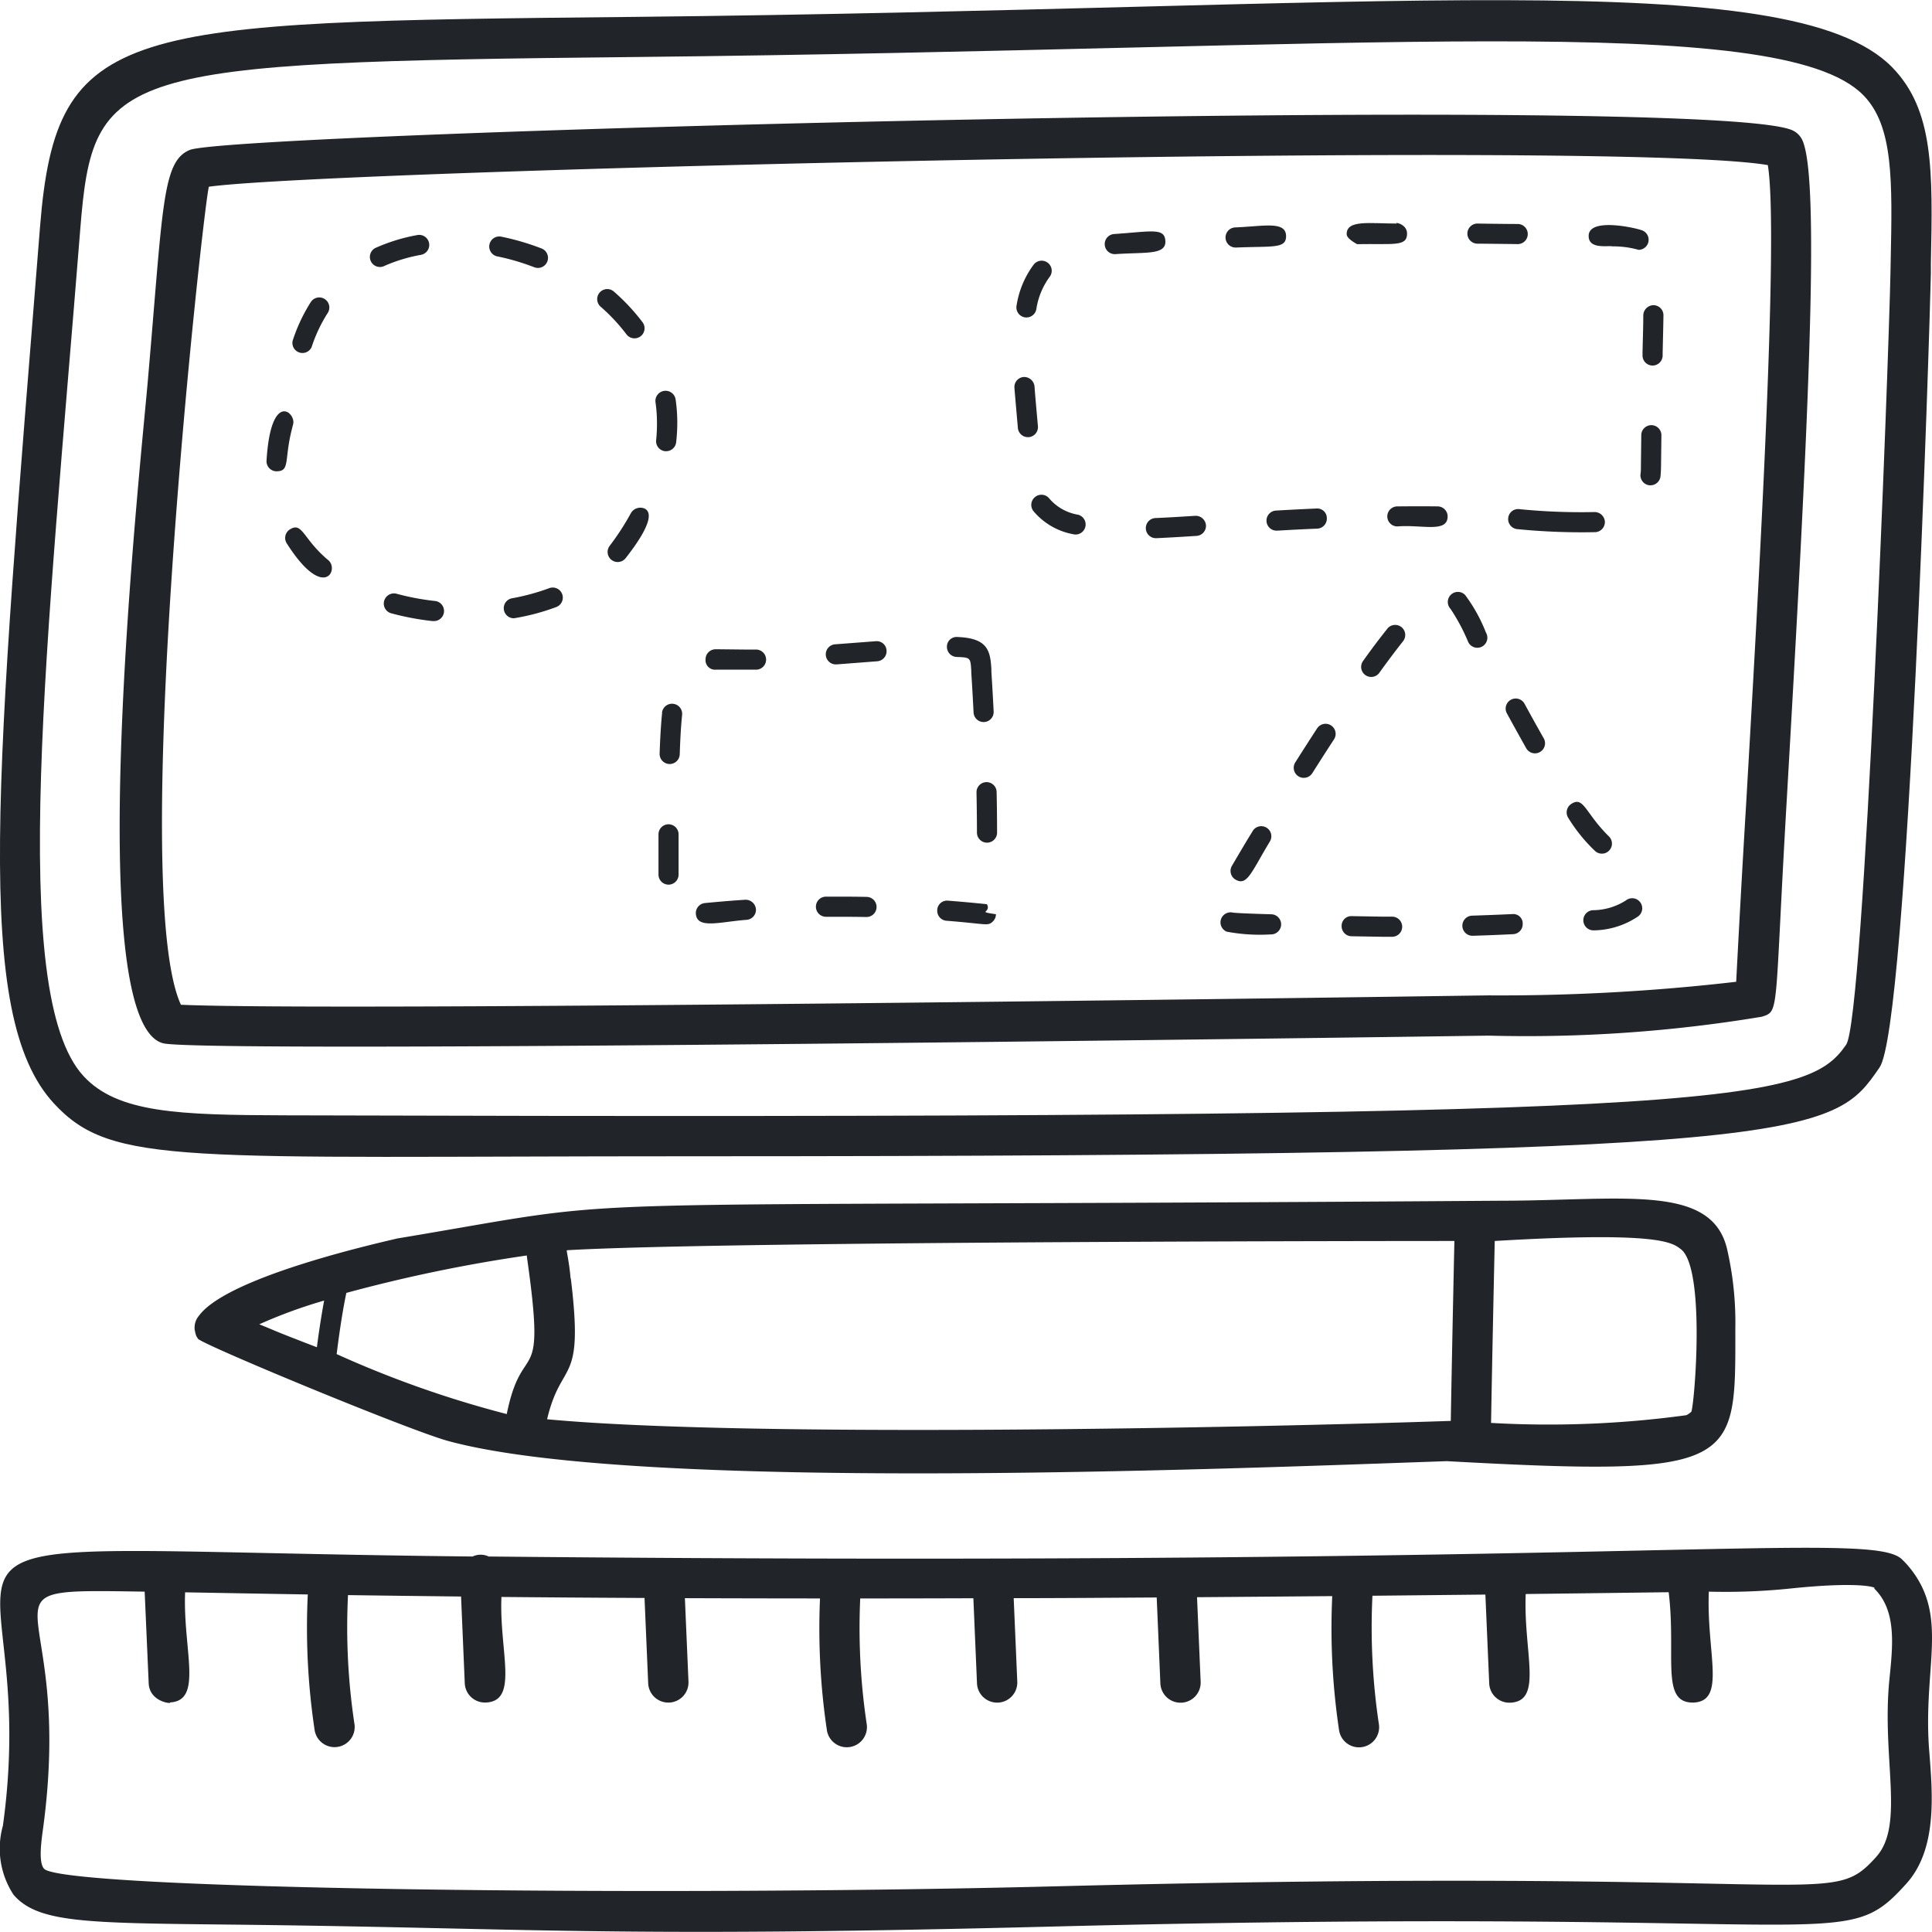 <svg xmlns="http://www.w3.org/2000/svg" width="48" height="48" viewBox="0 0 48 48">
  <defs>
    <style>
      .cls-1 {
        fill: #212529;
      }
    </style>
  </defs>
  <g id="icon-ui-ux-design" transform="translate(-1.528 -1.461)">
    <path id="Path_2911" data-name="Path 2911" class="cls-1" d="M6.447,34.779c.125.152,5.27,2.284,6.219,2.54,4.707,1.282,19.285.693,24.806.5,7.3.4,7.17.1,7.17-3.3a8.116,8.116,0,0,0-.21-1.99c-.4-1.616-2.61-1.18-5.658-1.18-25.177.178-20.815-.155-27.39.94-.1.033-4.158.9-4.907,1.91a.457.457,0,0,0-.11.37c.01.03.01.06.02.08a.222.222,0,0,0,.05.11A.035.035,0,0,0,6.447,34.779Zm32.216-2.43c3.994-.237,4.394.027,4.607.19.637.423.364,3.8.28,4.05a.485.485,0,0,1-.13.09h-.01a25.231,25.231,0,0,1-4.837.19C38.6,35.326,38.631,33.891,38.664,32.349Zm-22.953.94c-.018-.037,0-.133-.1-.68v-.03c3.886-.23,21.932-.23,22.052-.23-.02.89-.06,2.78-.09,4.47-4.99.17-17.474.425-22.442-.04h-.01C15.483,35.251,16.04,35.99,15.711,33.289Zm-5.578.35a37.742,37.742,0,0,1,4.486-.93v.03c.491,3.429-.1,1.94-.5,3.91a26.021,26.021,0,0,1-4.226-1.49C9.972,34.529,10.043,34.069,10.133,33.639Zm-.551.19c-.07.38-.13.77-.18,1.16-1.147-.44-.952-.377-1.432-.57A12.294,12.294,0,0,1,9.582,33.829Z" transform="translate(0 -0.056)"/>
    <path id="Path_2912" data-name="Path 2912" class="cls-1" d="M48.995,40.515a2.183,2.183,0,0,0-.216-.237c-.761-.731-6.435.211-35.11-.068a.468.468,0,0,0-.4,0C-2.8,40.041,2.694,39,1.6,46.9a2.09,2.09,0,0,0,.266,1.716c.6.691,1.774.7,5.271.738,7.618.079,9.343.336,20.574.049,19.794-.5,19.562.726,21.178-1.063.766-.847.658-2.192.572-3.273C49.29,42.983,49.955,41.729,48.995,40.515Zm-.853,7.158c-1.206,1.334-1.009.234-20.461.733-9.949.254-24.615.076-25.06-.44-.122-.142-.085-.548-.033-.926.838-6.032-2.013-6.026,2.534-5.957l.1,2.275c.021.487.622.519.522.478.841-.036.327-1.3.383-2.736,1.084.019,1.925.035,3.048.053a17.087,17.087,0,0,0,.17,3.37.5.5,0,0,0,.494.423.525.525,0,0,0,.078-.006.5.5,0,0,0,.417-.571,16.124,16.124,0,0,1-.16-3.2q1.262.018,2.809.035l.092,2.155a.5.5,0,0,0,.5.479h.022c.832-.035.331-1.275.389-2.623,1.082.01,2.265.019,3.555.025l.091,2.12a.5.5,0,0,0,.5.479h.022a.5.5,0,0,0,.479-.521l-.089-2.073q1.575.006,3.357.007a17.115,17.115,0,0,0,.171,3.274.5.5,0,0,0,.494.423.53.53,0,0,0,.078-.006.5.5,0,0,0,.417-.571,16.107,16.107,0,0,1-.161-3.12q1.377,0,2.811-.005l.09,2.114a.5.5,0,0,0,.5.479h.022a.5.5,0,0,0,.479-.521l-.089-2.074c1.162,0,2.341-.01,3.553-.017l.091,2.135a.5.5,0,0,0,.5.479h.022a.5.5,0,0,0,.479-.521l-.09-2.1q1.65-.012,3.359-.027a17.151,17.151,0,0,0,.17,3.334.5.5,0,0,0,.494.423.53.53,0,0,0,.078-.006.5.5,0,0,0,.417-.571,16.186,16.186,0,0,1-.16-3.189l2.806-.029.095,2.207a.5.5,0,0,0,.5.479h.022c.827-.035.326-1.238.385-2.7,1.166-.014,2.352-.029,3.552-.045.191,1.586-.207,2.742.6,2.742H43.6c.825-.035.323-1.214.383-2.756A15.712,15.712,0,0,0,46.062,41c1.806-.184,2.126,0,2.025,0h0c.57.55.466,1.429.383,2.261C48.273,45.216,48.858,46.88,48.141,47.673Z" transform="translate(0 -0.078)"/>
    <path id="Path_2913" data-name="Path 2913" class="cls-1" d="M18.7,30.188c28.009,0,28.361-.512,29.526-2.208C48.94,26.933,49.472,9.551,49.5,8.264L49.5,8c.047-2.292.079-3.806-.965-4.871-2.529-2.578-12.7-1.441-31.2-1.249C4.568,2.009,2.927,2.026,2.523,7.091,1.434,20.765.848,26.684,2.865,28.873,4.311,30.441,6.033,30.188,18.7,30.188ZM3.521,7.17c.318-4,.835-4.159,13.828-4.293,17.928-.187,28.4-1.166,30.473.949.749.764.722,2.111.679,4.15l-.005.269c-.042,2.1-.65,18.513-1.1,19.17-1.011,1.471-2.98,1.863-38.8,1.756-2.622-.008-4.147-.057-4.993-.975C1.708,26.141,2.711,17.345,3.521,7.17Z" transform="translate(0)"/>
    <path id="Path_2914" data-name="Path 2914" class="cls-1" d="M5.586,27.382c1.059.257,31.247-.167,32.343-.183l.588-.008a35.624,35.624,0,0,0,6.785-.47c.441-.145.308-.039.608-5.224.522-9.046.856-15.528.4-16.547a.5.5,0,0,0-.26-.256c-2.15-.919-38.732.048-39.808.493C5.551,5.47,5.579,6.6,5.2,10.927,5.013,13.1,3.514,26.872,5.586,27.382ZM6.718,6.1C9.77,5.673,41.7,4.917,45.449,5.563c.28,1.68-.228,10.5-.539,15.877-.1,1.658-.183,3.182-.247,4.413a50.88,50.88,0,0,1-6.16.338l-.588.008c-3.775.055-28.131.391-31.892.225C4.69,23.53,6.6,6.427,6.718,6.1Z"/>
    <path id="Path_2915" data-name="Path 2915" class="cls-1" d="M17.074,9.767a.25.25,0,0,0,.4-.3,5.058,5.058,0,0,0-.719-.768.25.25,0,0,0-.328.377A4.577,4.577,0,0,1,17.074,9.767Z" transform="translate(0.018)"/>
    <path id="Path_2916" data-name="Path 2916" class="cls-1" d="M14.034,16.646a.251.251,0,0,0,.246.2,5.519,5.519,0,0,0,1.053-.279.25.25,0,0,0-.175-.469,5.452,5.452,0,0,1-.923.251A.25.25,0,0,0,14.034,16.646Z" transform="translate(0.015 -0.024)"/>
    <path id="Path_2917" data-name="Path 2917" class="cls-1" d="M13.869,7.831a5.685,5.685,0,0,1,.919.27.25.25,0,1,0,.181-.467,6.248,6.248,0,0,0-1-.293.25.25,0,1,0-.1.49Z" transform="translate(0.014)"/>
    <path id="Path_2918" data-name="Path 2918" class="cls-1" d="M17.811,12.41a.25.25,0,0,0,.22.277h.029a.25.25,0,0,0,.248-.222,4.326,4.326,0,0,0,.028-.485,4.075,4.075,0,0,0-.041-.577.25.25,0,1,0-.5.071,3.514,3.514,0,0,1,.036.506A3.77,3.77,0,0,1,17.811,12.41Z" transform="translate(0.019 -0.016)"/>
    <path id="Path_2919" data-name="Path 2919" class="cls-1" d="M17.183,14.233a6.408,6.408,0,0,1-.524.808.25.25,0,0,0,.395.308c.224-.287.8-1.047.48-1.228A.271.271,0,0,0,17.183,14.233Z" transform="translate(0.018 -0.021)"/>
    <path id="Path_2920" data-name="Path 2920" class="cls-1" d="M11.061,16.415a.25.25,0,0,0,.175.307,6.731,6.731,0,0,0,1.021.193h.028a.25.25,0,0,0,.027-.5,6.231,6.231,0,0,1-.944-.179A.253.253,0,0,0,11.061,16.415Z" transform="translate(0.011 -0.024)"/>
    <path id="Path_2921" data-name="Path 2921" class="cls-1" d="M9.27,10.085a3.687,3.687,0,0,1,.4-.848.25.25,0,0,0-.42-.272,4.211,4.211,0,0,0-.451.96A.25.25,0,0,0,9.27,10.085Z"/>
    <path id="Path_2922" data-name="Path 2922" class="cls-1" d="M8.383,13.187H8.4c.339,0,.186-.28.378-1.04l.034-.136c.068-.282-.556-.842-.662.911A.25.25,0,0,0,8.383,13.187Z" transform="translate(0 -0.017)"/>
    <path id="Path_2923" data-name="Path 2923" class="cls-1" d="M11.074,8.065a3.979,3.979,0,0,1,.9-.272.25.25,0,1,0-.089-.492,4.479,4.479,0,0,0-1.013.308.25.25,0,1,0,.2.457Z" transform="translate(0.011)"/>
    <path id="Path_2924" data-name="Path 2924" class="cls-1" d="M8.729,14.637a.25.25,0,0,0-.077.345c.92,1.449,1.312.652,1.033.419C9.051,14.873,9.044,14.437,8.729,14.637Z" transform="translate(0 -0.022)"/>
    <path id="Path_2925" data-name="Path 2925" class="cls-1" d="M32.195,7.611h.01c.919-.038,1.249.035,1.239-.294-.012-.369-.558-.234-1.259-.206a.25.25,0,0,0,.01.5Z" transform="translate(0.036)"/>
    <path id="Path_2926" data-name="Path 2926" class="cls-1" d="M32.957,14.431a.25.25,0,0,0,.25.235h.015c.318-.019.65-.036.995-.05a.25.25,0,0,0,.239-.261.239.239,0,0,0-.261-.239q-.52.023-1,.051A.249.249,0,0,0,32.957,14.431Z" transform="translate(0.037 -0.021)"/>
    <path id="Path_2927" data-name="Path 2927" class="cls-1" d="M29.2,7.774h.018c.738-.051,1.252.028,1.23-.328-.02-.331-.34-.235-1.265-.171a.25.25,0,0,0,.017.5Z" transform="translate(0.033)"/>
    <path id="Path_2928" data-name="Path 2928" class="cls-1" d="M29.962,14.614a.25.25,0,0,0,.25.239h.011c.311-.014.645-.034,1-.057a.25.25,0,0,0,.233-.266.257.257,0,0,0-.266-.233c-.355.023-.686.043-.994.056A.25.25,0,0,0,29.962,14.614Z" transform="translate(0.034 -0.021)"/>
    <path id="Path_2929" data-name="Path 2929" class="cls-1" d="M35.954,14.313a.25.25,0,0,0,.25.248h0c.6-.051,1.244.169,1.249-.245a.25.25,0,0,0-.247-.253c-.54-.006-.882,0-1,0A.25.25,0,0,0,35.954,14.313Z" transform="translate(0.041 -0.021)"/>
    <path id="Path_2930" data-name="Path 2930" class="cls-1" d="M27.216,13.828a.25.25,0,0,0-.043.351,1.686,1.686,0,0,0,.99.575.232.232,0,0,0,.058.007.25.25,0,0,0,.058-.493,1.194,1.194,0,0,1-.71-.4A.249.249,0,0,0,27.216,13.828Z" transform="translate(0.03 -0.02)"/>
    <path id="Path_2931" data-name="Path 2931" class="cls-1" d="M41.537,7.582a2.321,2.321,0,0,1,.646.086.25.25,0,0,0,.1-.479c-.131-.058-1.327-.337-1.34.125C40.933,7.663,41.412,7.555,41.537,7.582Z" transform="translate(0.055)"/>
    <path id="Path_2932" data-name="Path 2932" class="cls-1" d="M35.2,7.527c.924-.015,1.248.066,1.246-.264,0-.253-.352-.292-.252-.248-.678,0-1.255-.1-1.248.266C34.946,7.417,35.3,7.57,35.2,7.527Z" transform="translate(0.04)"/>
    <path id="Path_2933" data-name="Path 2933" class="cls-1" d="M38.192,7.515c.1,0,1.1.011,1,.011a.25.25,0,0,0,0-.5c-.3,0-1.106-.012-1-.011A.25.25,0,0,0,38.192,7.515Z" transform="translate(0.043)"/>
    <path id="Path_2934" data-name="Path 2934" class="cls-1" d="M38.953,14.366a.25.25,0,0,0,.236.263,16.188,16.188,0,0,0,1.936.074.251.251,0,0,0,.23-.269.256.256,0,0,0-.269-.23,15.489,15.489,0,0,1-1.87-.074A.247.247,0,0,0,38.953,14.366Z" transform="translate(0.045 -0.021)"/>
    <path id="Path_2935" data-name="Path 2935" class="cls-1" d="M42.5,12.042h0a.25.25,0,0,0-.25.247l-.009.774c0,.072,0,.14-.011.2a.251.251,0,0,0,.225.273h.024a.25.25,0,0,0,.249-.226c.007-.077.012-.16.013-.247l.009-.773A.25.25,0,0,0,42.5,12.042Z" transform="translate(0.055 -0.018)"/>
    <path id="Path_2936" data-name="Path 2936" class="cls-1" d="M26.953,9.344a.25.25,0,0,0,.292-.2,1.813,1.813,0,0,1,.328-.8.25.25,0,0,0-.391-.312,2.292,2.292,0,0,0-.428,1.022A.25.25,0,0,0,26.953,9.344Z" transform="translate(0.03)"/>
    <path id="Path_2937" data-name="Path 2937" class="cls-1" d="M27.036,12.338h.021a.25.25,0,0,0,.229-.27c-.051-.571-.072-.812-.085-.994a.26.26,0,0,0-.268-.231.25.25,0,0,0-.231.268c.014.181.077.9.086,1A.25.25,0,0,0,27.036,12.338Z" transform="translate(0.029 -0.016)"/>
    <path id="Path_2938" data-name="Path 2938" class="cls-1" d="M42.3,9.289c0,.27-.011.576-.019.926l0,.072a.25.25,0,0,0,.244.256h.006a.251.251,0,0,0,.25-.244v-.072c.008-.351.016-.659.02-.93a.25.25,0,0,0-.246-.254A.259.259,0,0,0,42.3,9.289Z" transform="translate(0.055)"/>
    <path id="Path_2939" data-name="Path 2939" class="cls-1" d="M37.963,17.435a.25.25,0,1,0,.44-.236,3.973,3.973,0,0,0-.514-.929.25.25,0,1,0-.365.342A4.815,4.815,0,0,1,37.963,17.435Z" transform="translate(0.042 -0.024)"/>
    <path id="Path_2940" data-name="Path 2940" class="cls-1" d="M39.063,24.208q-.5.023-1,.039a.25.25,0,0,0,.008.5h.008q.5-.015,1-.04a.249.249,0,0,0,.237-.262A.233.233,0,0,0,39.063,24.208Z" transform="translate(0.043 -0.037)"/>
    <path id="Path_2941" data-name="Path 2941" class="cls-1" d="M35.956,17.107c-.191.24-.4.514-.61.812a.25.25,0,0,0,.406.291c.208-.29.408-.557.594-.791a.25.25,0,1,0-.391-.312Z" transform="translate(0.04 -0.026)"/>
    <path id="Path_2942" data-name="Path 2942" class="cls-1" d="M33.061,24.713h.007a.25.25,0,0,0,.007-.5c-.739-.021-.909-.036-.948-.041a.253.253,0,0,0-.293.146.25.25,0,0,0,.135.327A4.445,4.445,0,0,0,33.061,24.713Z" transform="translate(0.036 -0.037)"/>
    <path id="Path_2943" data-name="Path 2943" class="cls-1" d="M39.353,18.961a.25.25,0,0,0-.438.239c.158.29.323.587.487.879a.25.25,0,0,0,.436-.245C39.674,19.545,39.51,19.249,39.353,18.961Z" transform="translate(0.044 -0.029)"/>
    <path id="Path_2944" data-name="Path 2944" class="cls-1" d="M32.615,22.142c-.2.323-.37.616-.516.864a.25.25,0,0,0,.088.342c.29.169.392-.181.855-.947a.25.25,0,0,0-.428-.259Z" transform="translate(0.036 -0.034)"/>
    <path id="Path_2945" data-name="Path 2945" class="cls-1" d="M41.857,23.876a1.548,1.548,0,0,1-.809.236.25.25,0,0,0,.026.5H41.1a2.014,2.014,0,0,0,1.078-.351.25.25,0,1,0-.321-.383Z" transform="translate(0.055 -0.037)"/>
    <path id="Path_2946" data-name="Path 2946" class="cls-1" d="M35.067,24.759l.767.013h.241a.25.25,0,0,0,0-.5h-.241l-.759-.013a.241.241,0,0,0-.255.245A.25.25,0,0,0,35.067,24.759Z" transform="translate(0.04 -0.037)"/>
    <path id="Path_2947" data-name="Path 2947" class="cls-1" d="M41.448,22.63a.25.25,0,0,0,0-.354c-.592-.58-.628-1.015-.939-.807a.25.25,0,0,0-.072.346,4.035,4.035,0,0,0,.661.818A.25.25,0,0,0,41.448,22.63Z" transform="translate(0.055 -0.033)"/>
    <path id="Path_2948" data-name="Path 2948" class="cls-1" d="M34.214,19.586c-.183.281-.365.565-.543.846a.25.25,0,0,0,.423.268c.176-.279.357-.561.539-.84a.25.25,0,1,0-.419-.273Z" transform="translate(0.038 -0.03)"/>
    <path id="Path_2949" data-name="Path 2949" class="cls-1" d="M18.119,21.974h0a.25.25,0,0,0-.25.249l0,1a.25.25,0,0,0,.249.251h0a.25.25,0,0,0,.25-.249l0-1A.25.25,0,0,0,18.119,21.974Z" transform="translate(0.019 -0.034)"/>
    <path id="Path_2950" data-name="Path 2950" class="cls-1" d="M17.959,19.2c-.028.279-.048.613-.062,1.014a.251.251,0,0,0,.242.258h.008a.25.25,0,0,0,.25-.242c.013-.387.031-.71.059-.979a.25.25,0,1,0-.5-.051Z" transform="translate(0.019 -0.029)"/>
    <path id="Path_2951" data-name="Path 2951" class="cls-1" d="M19.29,18.125h.092l.273,0c.115,0,.238,0,.37,0,.085,0,.175,0,.269,0a.25.25,0,0,0-.007-.5h-.007c-.088,0-.173,0-.255,0l-.643-.007h-.1a.25.25,0,0,0-.246.254A.236.236,0,0,0,19.29,18.125Z" transform="translate(0.021 -0.026)"/>
    <path id="Path_2952" data-name="Path 2952" class="cls-1" d="M20.055,24.351a.25.25,0,0,0,.233-.267.258.258,0,0,0-.266-.232c-.335.022-.669.05-1,.082a.25.25,0,0,0-.226.272C18.829,24.587,19.393,24.4,20.055,24.351Z" transform="translate(0.021 -0.037)"/>
    <path id="Path_2953" data-name="Path 2953" class="cls-1" d="M22.037,24.274h.333q.331,0,.662.006h0a.25.25,0,0,0,0-.5q-.335-.007-.671-.006h-.336a.25.25,0,0,0,0,.5Z" transform="translate(0.024 -0.036)"/>
    <path id="Path_2954" data-name="Path 2954" class="cls-1" d="M22.281,17.993h.02l1-.077a.25.25,0,0,0,.229-.269.244.244,0,0,0-.269-.229l-1,.076a.25.25,0,0,0,.019.5Z" transform="translate(0.024 -0.026)"/>
    <path id="Path_2955" data-name="Path 2955" class="cls-1" d="M25.265,17.81c.346.013.346.013.366.346,0,.007,0,.013,0,.02s0,.012,0,.018q.032.5.057.995a.25.25,0,0,0,.25.238h.012a.25.25,0,0,0,.237-.262q-.025-.5-.057-1a.218.218,0,0,0,0-.031q0-.015,0-.031c-.027-.459-.1-.762-.845-.789a.24.24,0,0,0-.259.241A.251.251,0,0,0,25.265,17.81Z" transform="translate(0.028 -0.027)"/>
    <path id="Path_2956" data-name="Path 2956" class="cls-1" d="M25.015,24.374c1.006.079,1.02.137,1.146.024a.253.253,0,0,0,.083-.186c-.493-.074-.108-.03-.224-.249q-.483-.051-.965-.088a.243.243,0,0,0-.269.229A.249.249,0,0,0,25.015,24.374Z" transform="translate(0.028 -0.037)"/>
    <path id="Path_2957" data-name="Path 2957" class="cls-1" d="M26.006,20.925h0a.25.25,0,0,0-.245.255q.01.5.011,1a.25.25,0,0,0,.25.249h0a.25.25,0,0,0,.25-.251q0-.5-.011-1A.25.25,0,0,0,26.006,20.925Z" transform="translate(0.028 -0.032)"/>
  </g>
</svg>
